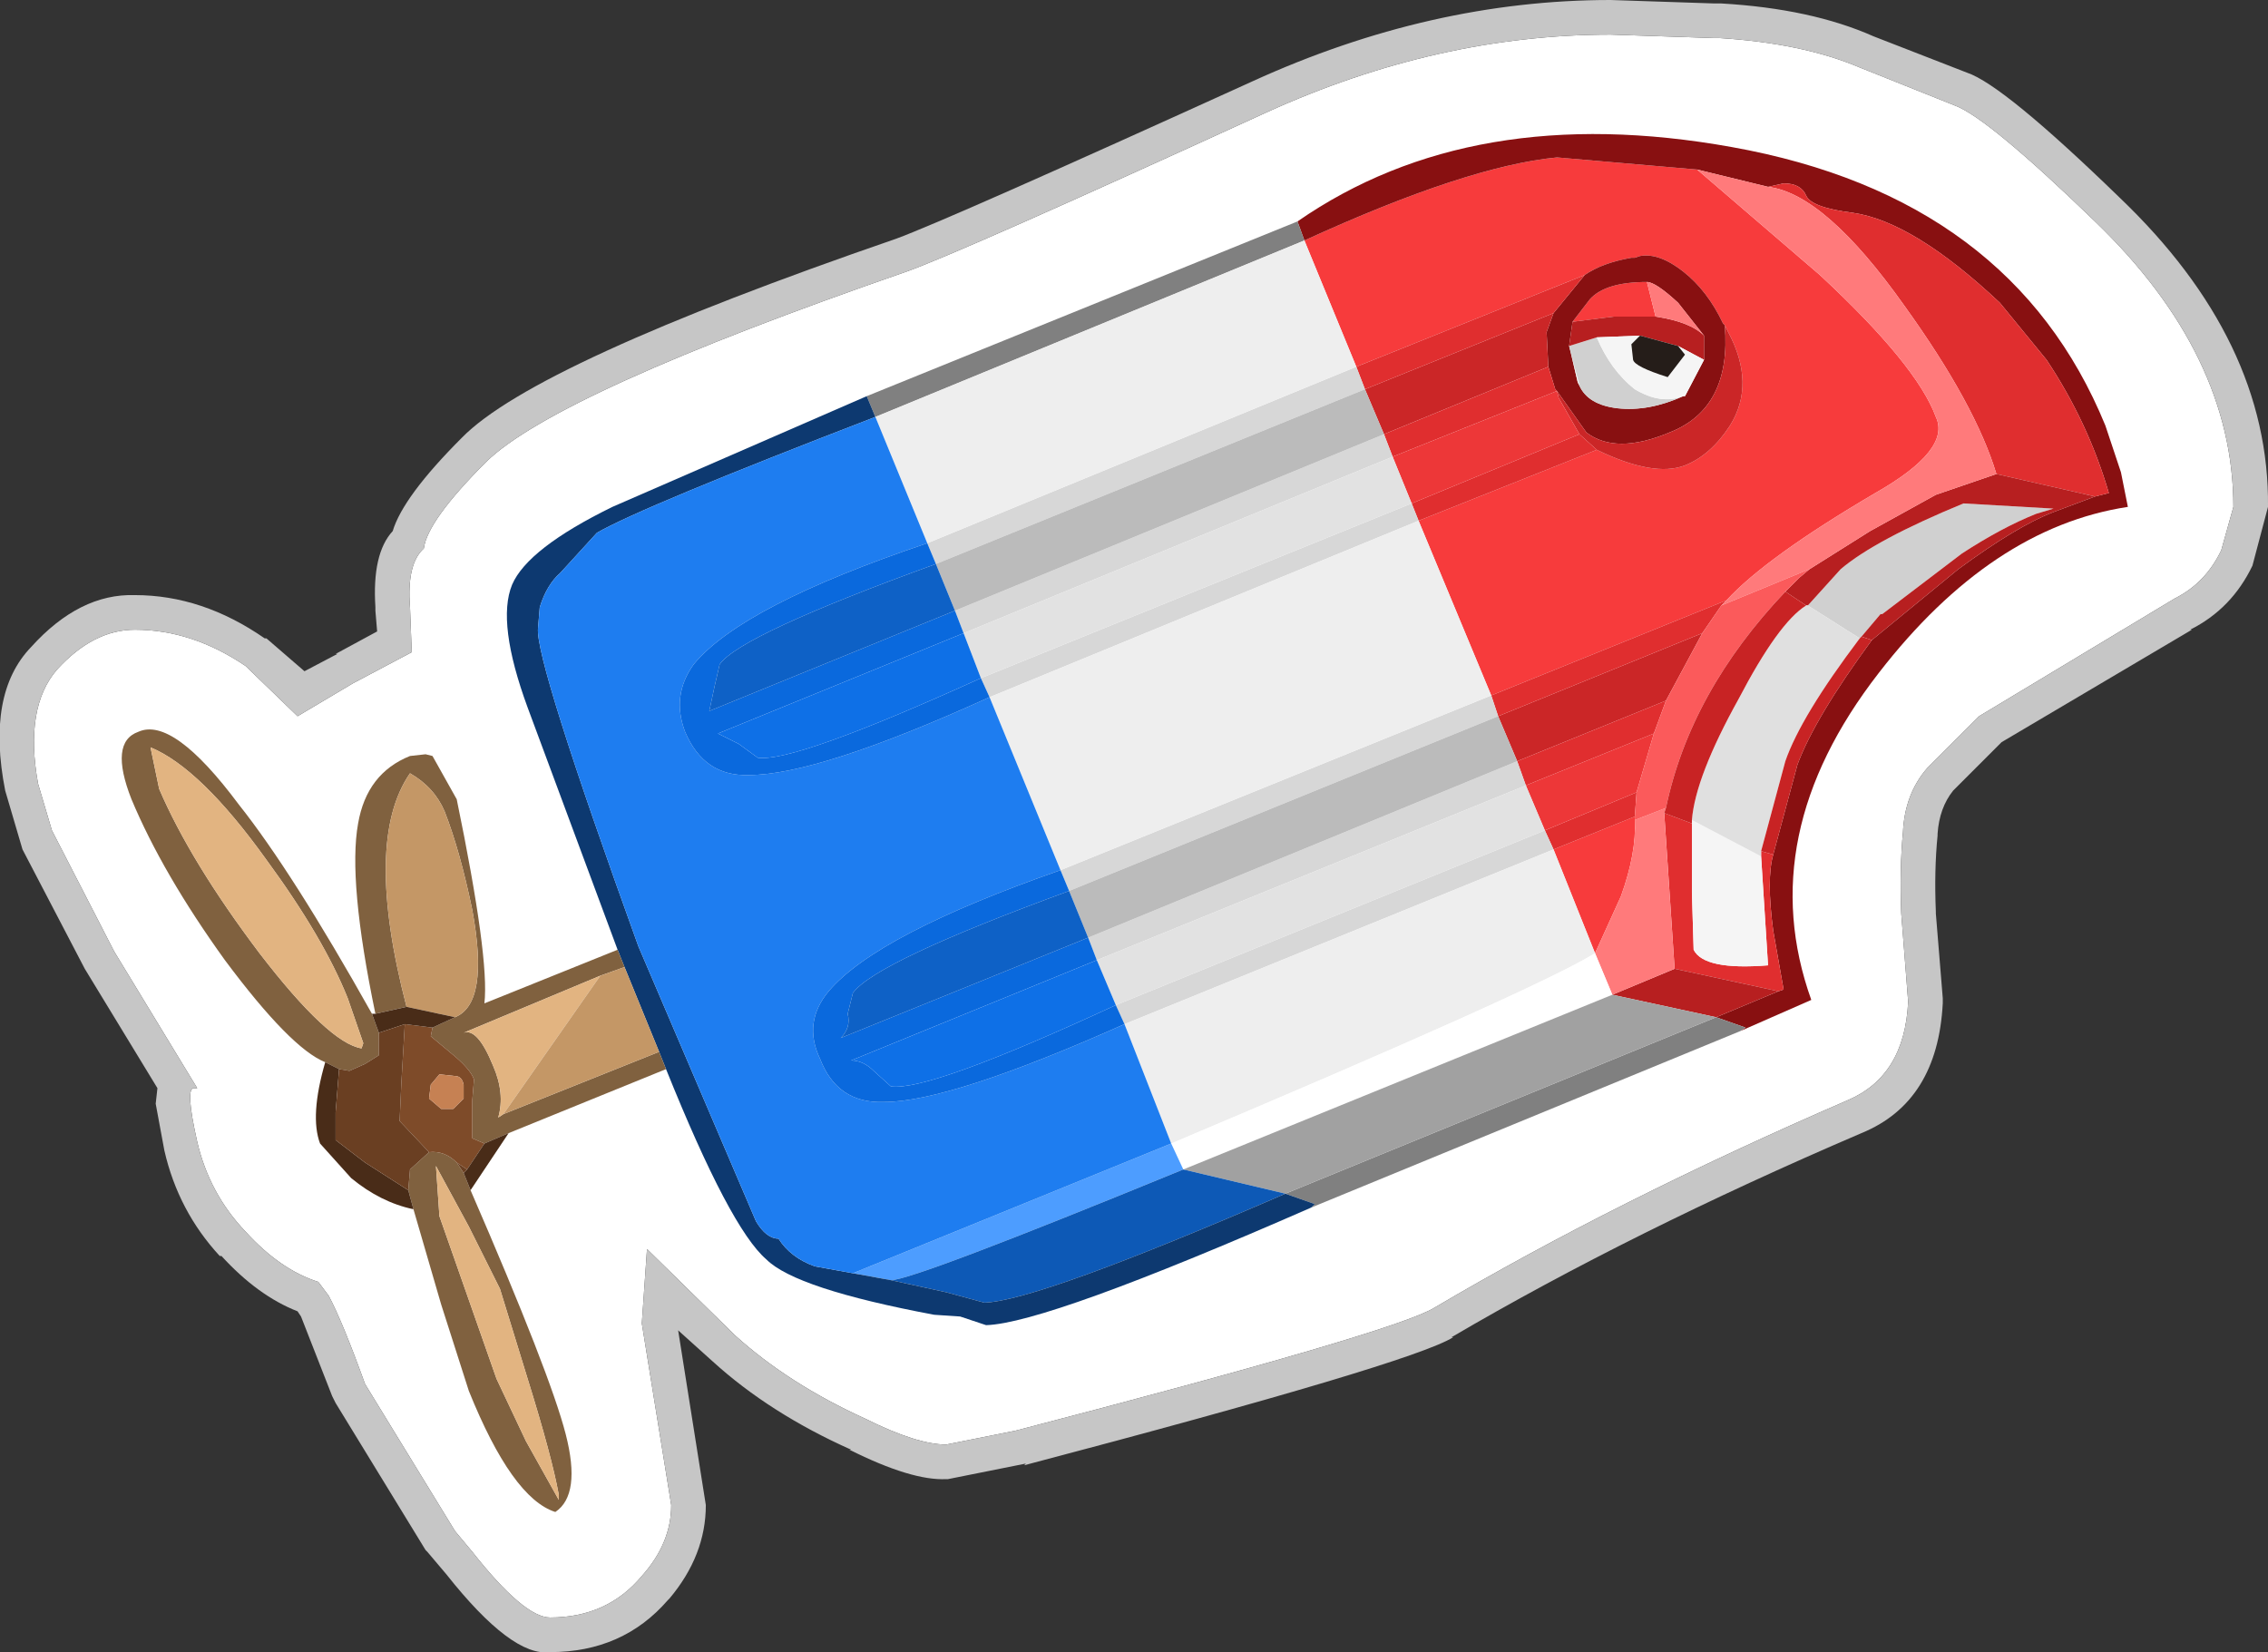 <?xml version="1.0" encoding="UTF-8" standalone="no"?>
<svg xmlns:ffdec="https://www.free-decompiler.com/flash" xmlns:xlink="http://www.w3.org/1999/xlink" ffdec:objectType="shape" height="47.75px" width="65.55px" xmlns="http://www.w3.org/2000/svg">
  <rect width="100%" height="100%" fill="#333333" stroke="none"/>
  <g transform="matrix(1.0, 0.0, 0.0, 1.0, 32.8, 23.9)">
    <path d="M-24.2 -3.2 L-22.6 -4.15 -20.9 -5.05 -20.95 -6.35 Q-21.05 -7.6 -20.55 -8.05 -20.45 -8.85 -18.75 -10.55 -16.7 -12.55 -6.6 -16.05 -5.05 -16.6 3.8 -20.65 8.75 -22.9 13.75 -22.9 L16.75 -22.8 16.9 -22.8 Q19.3 -22.65 20.95 -21.95 L23.7 -20.85 Q24.65 -20.5 27.75 -17.5 31.75 -13.65 31.75 -9.25 L31.4 -8.0 Q30.95 -7.05 30.05 -6.6 L24.4 -3.2 22.9 -1.7 Q22.25 -0.95 22.2 0.15 22.1 1.2 22.15 2.5 L22.35 5.05 Q22.25 7.2 20.6 7.9 13.9 10.8 8.65 13.9 7.5 14.6 -3.45 17.45 L-5.45 17.85 Q-6.3 17.85 -7.8 17.1 -10.0 16.1 -11.55 14.7 L-14.1 12.2 -14.25 14.35 -13.4 19.6 Q-13.4 20.7 -14.25 21.65 -15.25 22.85 -16.9 22.85 -17.65 22.85 -19.15 20.95 L-19.65 20.35 -22.25 16.1 Q-22.9 14.3 -23.3 13.55 L-23.6 13.15 Q-24.7 12.8 -25.7 11.7 -26.75 10.6 -27.1 9.1 -27.45 7.55 -27.2 7.55 L-27.1 7.55 -29.5 3.6 -31.3 0.1 -31.7 -1.25 Q-32.1 -3.45 -31.15 -4.55 -30.1 -5.7 -28.9 -5.7 -27.25 -5.7 -25.7 -4.65 L-24.2 -3.2" fill="#ffffff" fill-rule="evenodd" stroke="none"/>
    <path d="M-25.15 -5.45 L-25.1 -5.45 -24.0 -4.5 -23.05 -5.0 -23.1 -5.0 -21.9 -5.65 -21.95 -6.25 -21.95 -6.35 Q-22.05 -7.9 -21.45 -8.55 -21.15 -9.55 -19.45 -11.25 -17.35 -13.4 -6.9 -17.0 -5.4 -17.55 3.4 -21.55 8.55 -23.9 13.75 -23.9 L16.75 -23.8 16.95 -23.8 Q19.55 -23.65 21.35 -22.85 L24.05 -21.8 Q25.1 -21.45 28.45 -18.2 32.8 -14.05 32.75 -9.25 L32.3 -7.55 Q31.7 -6.3 30.5 -5.7 L30.55 -5.7 25.05 -2.45 23.65 -1.05 Q23.25 -0.55 23.2 0.2 L23.2 0.25 Q23.1 1.25 23.15 2.45 L23.15 2.5 23.35 4.95 23.35 5.1 Q23.2 7.95 21.0 8.85 14.35 11.7 9.15 14.75 L9.2 14.75 Q8.0 15.5 -3.2 18.45 L-3.15 18.4 -5.4 18.85 -5.45 18.85 Q-6.45 18.9 -8.25 18.0 L-8.2 18.0 Q-10.55 16.95 -12.2 15.45 L-13.2 14.55 -12.4 19.6 Q-12.4 21.05 -13.45 22.3 L-13.5 22.35 Q-14.8 23.85 -16.9 23.85 -18.0 24.0 -19.9 21.6 L-20.45 20.95 -20.5 20.9 -23.1 16.65 -23.2 16.45 -24.1 14.15 -24.2 14.0 Q-25.35 13.55 -26.4 12.4 L-26.45 12.4 Q-27.65 11.1 -28.05 9.35 L-28.3 8.0 -28.25 7.55 -30.35 4.1 -32.15 0.65 -32.65 -1.05 Q-33.2 -3.85 -31.9 -5.2 -30.5 -6.75 -28.9 -6.7 -26.95 -6.7 -25.15 -5.45 M-24.2 -3.2 L-25.7 -4.65 Q-27.25 -5.7 -28.9 -5.7 -30.1 -5.7 -31.15 -4.55 -32.1 -3.45 -31.7 -1.25 L-31.3 0.1 -29.5 3.6 -27.1 7.55 -27.2 7.55 Q-27.45 7.55 -27.1 9.1 -26.75 10.6 -25.7 11.7 -24.7 12.8 -23.6 13.15 L-23.3 13.55 Q-22.9 14.3 -22.25 16.1 L-19.65 20.35 -19.15 20.95 Q-17.65 22.85 -16.9 22.85 -15.25 22.85 -14.25 21.65 -13.4 20.7 -13.4 19.6 L-14.25 14.35 -14.1 12.2 -11.55 14.7 Q-10.0 16.1 -7.8 17.1 -6.3 17.85 -5.45 17.85 L-3.45 17.45 Q7.5 14.6 8.65 13.9 13.9 10.8 20.6 7.9 22.25 7.2 22.35 5.05 L22.15 2.5 Q22.1 1.2 22.2 0.15 22.25 -0.95 22.9 -1.7 L24.4 -3.2 30.05 -6.6 Q30.95 -7.05 31.4 -8.0 L31.75 -9.25 Q31.75 -13.65 27.75 -17.5 24.65 -20.5 23.7 -20.85 L20.95 -21.95 Q19.3 -22.65 16.9 -22.8 L16.75 -22.8 13.75 -22.9 Q8.75 -22.9 3.8 -20.65 -5.05 -16.6 -6.6 -16.05 -16.7 -12.55 -18.75 -10.55 -20.45 -8.85 -20.55 -8.05 -21.05 -7.6 -20.95 -6.35 L-20.9 -5.05 -22.6 -4.15 -24.2 -3.2" fill="#c6c6c6" fill-rule="evenodd" stroke="none"/>
    <path d="M17.05 -14.5 L17.0 -14.55 Q16.55 -15.5 15.85 -16.05 15.15 -16.6 14.6 -16.5 L14.45 -16.45 14.35 -16.45 Q13.5 -16.3 13.0 -15.95 L6.4 -13.3 4.9 -16.95 Q9.6 -19.1 12.2 -19.35 L16.25 -19.0 19.8 -15.95 Q22.6 -13.35 23.15 -11.85 23.6 -10.9 21.4 -9.65 18.25 -7.8 17.1 -6.55 L10.3 -3.8 8.2 -8.85 13.35 -10.9 Q15.0 -10.1 15.9 -10.45 16.65 -10.75 17.2 -11.6 17.95 -12.8 17.15 -14.3 L17.05 -14.5 M12.65 -14.6 L13.15 -15.25 Q13.6 -15.75 14.8 -15.75 L15.05 -14.75 13.85 -14.75 12.65 -14.6 M12.1 0.65 L14.45 -0.3 14.45 -0.2 Q14.5 0.75 14.05 2.0 L13.3 3.65 12.1 0.65" fill="#f73b3c" fill-rule="evenodd" stroke="none"/>
    <path d="M13.0 -15.95 Q13.5 -16.3 14.35 -16.45 L14.45 -16.45 14.6 -16.5 Q15.15 -16.6 15.85 -16.05 16.55 -15.5 17.0 -14.55 L17.05 -14.5 Q17.25 -12.1 15.45 -11.4 13.9 -10.75 13.05 -11.4 L12.2 -12.6 12.15 -12.65 11.95 -13.3 11.9 -14.3 12.1 -14.85 13.0 -15.95 M16.25 -19.0 L12.2 -19.35 Q9.6 -19.1 4.9 -16.95 L4.7 -17.5 Q9.75 -21.0 17.25 -19.65 25.35 -18.2 28.05 -11.6 L28.5 -10.25 28.7 -9.25 Q24.75 -8.65 21.5 -4.45 17.85 0.25 19.55 5.0 L17.5 5.9 17.65 5.8 16.8 5.5 18.6 4.75 18.75 4.7 18.45 3.0 Q18.25 1.5 18.45 0.8 L19.15 -1.8 Q19.65 -3.15 21.3 -5.4 L23.8 -7.45 Q25.5 -8.7 26.55 -9.1 L27.75 -9.55 28.15 -9.65 Q27.55 -11.7 26.35 -13.5 L25.0 -15.15 Q22.5 -17.5 20.75 -17.75 19.55 -17.9 19.4 -18.25 19.25 -18.6 18.75 -18.6 L18.3 -18.5 16.25 -19.0 M12.65 -14.6 L12.55 -13.9 12.6 -13.7 12.8 -12.85 12.85 -12.75 Q13.1 -12.2 13.95 -12.1 14.85 -12.0 15.85 -12.45 L15.9 -12.45 16.45 -13.5 16.45 -14.2 15.7 -15.15 Q15.05 -15.75 14.8 -15.75 13.6 -15.75 13.15 -15.25 L12.65 -14.6" fill="#881011" fill-rule="evenodd" stroke="none"/>
    <path d="M17.05 -14.5 L17.15 -14.3 Q17.95 -12.8 17.2 -11.6 16.65 -10.75 15.9 -10.45 15.0 -10.1 13.35 -10.9 L12.85 -11.35 12.25 -12.4 12.2 -12.6 13.05 -11.4 Q13.9 -10.75 15.45 -11.4 17.25 -12.1 17.05 -14.5 M12.1 -14.85 L11.9 -14.3 11.95 -13.3 7.2 -11.35 6.65 -12.65 12.1 -14.85 M11.05 -1.9 L10.5 -3.2 16.4 -5.6 15.35 -3.65 11.05 -1.9" fill="#cb2627" fill-rule="evenodd" stroke="none"/>
    <path d="M13.35 -10.9 L8.2 -8.85 8.0 -9.35 12.85 -11.35 13.35 -10.9 M10.3 -3.8 L17.1 -6.55 16.95 -6.4 16.4 -5.6 10.5 -3.2 10.3 -3.8 M6.4 -13.3 L13.0 -15.95 12.1 -14.85 6.65 -12.65 6.4 -13.3 M11.95 -13.3 L12.15 -12.65 12.2 -12.6 7.45 -10.7 7.2 -11.35 11.95 -13.3 M18.3 -18.5 L18.75 -18.6 Q19.25 -18.6 19.4 -18.25 19.55 -17.9 20.75 -17.75 22.5 -17.5 25.0 -15.15 L26.35 -13.5 Q27.55 -11.7 28.15 -9.65 L27.75 -9.55 24.9 -10.2 Q24.3 -12.2 22.25 -15.05 19.95 -18.3 18.3 -18.5 M18.45 0.8 Q18.25 1.5 18.45 3.0 L18.75 4.7 18.6 4.75 15.6 4.1 15.45 1.85 15.3 -0.4 16.1 -0.1 16.1 1.9 16.15 3.55 Q16.45 4.15 18.3 4.0 L18.1 0.85 18.1 0.7 18.45 0.8 M11.05 -1.9 L15.35 -3.65 15.0 -2.7 11.3 -1.2 11.05 -1.9 M14.5 -1.0 L14.45 -0.3 12.1 0.65 11.85 0.1 14.5 -1.0" fill="#e02e2f" fill-rule="evenodd" stroke="none"/>
    <path d="M15.85 -12.45 Q14.85 -12.0 13.95 -12.1 13.1 -12.2 12.85 -12.75 L12.6 -13.7 12.55 -13.9 13.35 -14.15 Q13.75 -13.2 14.45 -12.65 15.2 -12.2 15.85 -12.45 M19.45 -6.4 L20.4 -7.45 Q21.4 -8.3 23.95 -9.35 L26.55 -9.2 26.05 -9.05 Q25.05 -8.65 23.9 -7.9 L21.6 -6.15 21.55 -6.15 21.0 -5.5 20.95 -5.45 19.45 -6.4" fill="#d0d0d0" fill-rule="evenodd" stroke="none"/>
    <path d="M12.55 -13.9 L12.65 -14.6 13.85 -14.75 15.05 -14.75 Q16.05 -14.6 16.45 -14.2 L16.45 -13.5 15.7 -13.9 14.6 -14.2 13.35 -14.15 12.55 -13.9 M27.75 -9.55 L26.55 -9.1 Q25.5 -8.7 23.8 -7.45 L21.3 -5.4 21.0 -5.5 21.55 -6.15 21.6 -6.15 23.9 -7.9 Q25.05 -8.65 26.05 -9.05 L26.55 -9.2 23.95 -9.35 Q21.4 -8.3 20.4 -7.45 L19.45 -6.4 19.4 -6.4 18.8 -6.8 19.1 -7.1 19.2 -7.2 19.5 -7.45 21.25 -8.55 23.15 -9.6 24.9 -10.2 27.75 -9.55 M18.6 4.75 L16.8 5.5 13.8 4.85 15.6 4.1 18.6 4.75" fill="#b71f20" fill-rule="evenodd" stroke="none"/>
    <path d="M12.2 -12.6 L12.25 -12.4 12.85 -11.35 8.0 -9.35 7.45 -10.7 12.2 -12.6 M14.5 -1.0 L11.85 0.1 11.3 -1.2 15.0 -2.7 14.5 -1.0" fill="#ed3738" fill-rule="evenodd" stroke="none"/>
    <path d="M16.45 -13.5 L15.9 -12.45 15.85 -12.45 Q15.2 -12.2 14.45 -12.65 13.75 -13.2 13.35 -14.15 L14.6 -14.2 14.35 -13.95 14.4 -13.5 Q14.45 -13.3 15.4 -13.0 L15.9 -13.65 15.7 -13.9 16.45 -13.5 M12.85 -12.75 L12.8 -12.85 12.6 -13.7 12.85 -12.75 M16.1 -0.2 L18.1 0.85 18.3 4.0 Q16.45 4.15 16.15 3.55 L16.1 1.9 16.1 -0.1 16.1 -0.2" fill="#f5f5f5" fill-rule="evenodd" stroke="none"/>
    <path d="M14.6 -14.2 L15.7 -13.9 15.9 -13.65 15.4 -13.0 Q14.45 -13.3 14.4 -13.5 L14.35 -13.95 14.6 -14.2" fill="#251d19" fill-rule="evenodd" stroke="none"/>
    <path d="M17.1 -6.55 Q18.25 -7.8 21.4 -9.65 23.6 -10.9 23.15 -11.85 22.6 -13.35 19.8 -15.95 L16.25 -19.0 18.3 -18.5 Q19.95 -18.3 22.25 -15.05 24.3 -12.2 24.9 -10.2 L23.15 -9.6 21.25 -8.55 19.5 -7.45 16.95 -6.4 17.1 -6.55 M14.8 -15.75 Q15.05 -15.75 15.7 -15.15 L16.45 -14.2 Q16.05 -14.6 15.05 -14.75 L14.8 -15.75 M14.45 -0.2 L15.35 -0.55 15.3 -0.4 15.45 1.85 15.6 4.1 13.8 4.85 13.3 3.65 14.05 2.0 Q14.5 0.75 14.45 -0.2" fill="#ff7a7b" fill-rule="evenodd" stroke="none"/>
    <path d="M16.8 5.5 L17.65 5.8 17.5 5.9 5.1 11.0 5.2 10.9 4.35 10.6 16.8 5.5 M4.7 -17.5 L4.9 -16.95 -7.5 -11.85 -7.75 -12.45 4.7 -17.5" fill="#808080" fill-rule="evenodd" stroke="none"/>
    <path d="M-6.0 -8.2 L6.4 -13.3 6.65 -12.65 -5.75 -7.6 -6.0 -8.2 M7.2 -11.35 L7.45 -10.7 -4.95 -5.6 -5.2 -6.25 7.2 -11.35 M8.0 -9.35 L8.2 -8.85 -4.2 -3.75 -4.45 -4.3 8.0 -9.35 M10.5 -3.2 L-1.9 1.85 -2.15 1.25 10.3 -3.8 10.5 -3.2 M-1.35 3.2 L11.05 -1.9 11.3 -1.2 -1.1 3.85 -1.35 3.2 M11.85 0.1 L12.1 0.65 -0.3 5.7 -0.55 5.15 11.85 0.1" fill="#d7d7d7" fill-rule="evenodd" stroke="none"/>
    <path d="M8.2 -8.85 L10.3 -3.8 -2.15 1.25 -4.2 -3.75 8.2 -8.85 M4.9 -16.95 L6.4 -13.3 -6.0 -8.2 -7.5 -11.85 4.9 -16.95 M-0.3 5.7 L12.1 0.65 13.3 3.65 Q11.6 4.7 1.05 9.15 L-0.3 5.7" fill="#eeeeee" fill-rule="evenodd" stroke="none"/>
    <path d="M-4.95 -5.6 L7.45 -10.7 8.0 -9.35 -4.45 -4.3 -4.95 -5.6 M-1.1 3.85 L11.3 -1.2 11.85 0.1 -0.55 5.15 -1.1 3.85" fill="#e2e2e2" fill-rule="evenodd" stroke="none"/>
    <path d="M19.5 -7.45 L19.2 -7.2 19.1 -7.1 18.8 -6.8 Q16.05 -3.9 15.35 -0.55 L14.45 -0.2 14.45 -0.3 14.5 -1.0 15.0 -2.7 15.35 -3.65 16.4 -5.6 16.95 -6.4 19.5 -7.45" fill="#fb5a5b" fill-rule="evenodd" stroke="none"/>
    <path d="M19.4 -6.4 L19.45 -6.4 20.95 -5.45 Q19.25 -3.2 18.8 -1.9 L18.1 0.7 18.1 0.85 16.1 -0.2 Q16.2 -1.45 17.45 -3.7 18.6 -5.9 19.4 -6.4" fill="#e0e0e0" fill-rule="evenodd" stroke="none"/>
    <path d="M21.3 -5.4 Q19.65 -3.15 19.15 -1.8 L18.45 0.8 18.1 0.7 18.8 -1.9 Q19.25 -3.2 20.95 -5.45 L21.0 -5.5 21.3 -5.4 M18.8 -6.8 L19.4 -6.4 Q18.6 -5.9 17.45 -3.7 16.2 -1.45 16.1 -0.2 L16.1 -0.1 15.3 -0.4 15.35 -0.55 Q16.05 -3.9 18.8 -6.8" fill="#c82324" fill-rule="evenodd" stroke="none"/>
    <path d="M7.2 -11.35 L-5.2 -6.25 -5.75 -7.6 6.65 -12.65 7.2 -11.35 M10.5 -3.2 L11.05 -1.9 -1.35 3.2 -1.9 1.85 10.5 -3.2" fill="#bbbbbb" fill-rule="evenodd" stroke="none"/>
    <path d="M1.05 9.15 Q11.6 4.7 13.3 3.65 L13.8 4.85 1.4 9.9 1.05 9.15" fill="#ffffff" fill-rule="evenodd" stroke="none"/>
    <path d="M13.8 4.85 L16.8 5.5 4.35 10.6 1.4 9.9 13.8 4.85" fill="#a1a1a1" fill-rule="evenodd" stroke="none"/>
    <path d="M1.05 9.15 L1.4 9.9 Q-6.4 13.1 -7.05 13.1 L-8.15 12.9 1.05 9.15" fill="#4d9dff" fill-rule="evenodd" stroke="none"/>
    <path d="M1.4 9.9 L4.35 10.6 Q-2.8 13.7 -4.35 13.75 L-5.45 13.45 -7.05 13.1 Q-6.4 13.1 1.4 9.9" fill="#0d59b6" fill-rule="evenodd" stroke="none"/>
    <path d="M-7.05 13.1 L-5.45 13.45 -4.35 13.75 Q-2.8 13.7 4.35 10.6 L5.2 10.9 5.1 11.0 Q-2.55 14.35 -4.3 14.4 L-5.05 14.15 -5.8 14.1 Q-9.8 13.35 -10.65 12.5 -11.7 11.6 -13.55 7.0 L-13.75 6.5 -14.75 4.05 -14.95 3.55 -17.55 -3.45 Q-18.45 -5.9 -18.0 -7.0 -17.55 -8.05 -15.1 -9.25 L-7.75 -12.45 -7.5 -11.85 Q-14.25 -9.25 -15.55 -8.5 L-16.6 -7.35 Q-17.0 -7.0 -17.2 -6.35 L-17.25 -5.75 Q-17.35 -4.85 -14.35 3.45 L-10.95 11.4 Q-10.65 11.9 -10.3 11.9 -9.95 12.45 -9.25 12.7 L-8.15 12.9 -7.05 13.1" fill="#0d3970" fill-rule="evenodd" stroke="none"/>
    <path d="M-23.4 6.8 Q-24.4 6.4 -26.3 3.85 -28.1 1.35 -29.0 -0.8 -29.65 -2.45 -28.8 -2.75 -27.8 -3.2 -25.9 -0.65 -24.35 1.3 -22.05 5.4 L-21.85 5.95 -21.85 6.6 -22.25 6.85 -22.7 7.05 -23.0 7.0 -23.4 6.8 M-21.95 5.4 Q-22.75 1.55 -22.45 -0.1 -22.2 -1.55 -20.95 -2.05 L-20.5 -2.1 -20.3 -2.05 -19.6 -0.8 Q-18.65 3.8 -18.8 5.1 L-14.95 3.55 -14.75 4.05 -15.45 4.3 -19.4 5.95 Q-19.0 5.8 -18.55 6.9 -18.2 7.7 -18.4 8.4 L-18.25 8.3 -13.75 6.5 -13.55 7.0 -18.1 8.85 -18.8 9.15 -19.15 9.0 -19.15 7.9 -19.1 7.3 Q-19.2 7.0 -19.75 6.55 L-20.35 6.05 -20.3 5.8 -19.65 5.5 Q-18.65 5.1 -19.15 2.4 -19.5 0.7 -19.95 -0.45 -20.25 -1.15 -20.95 -1.55 -22.3 0.4 -21.05 5.2 L-21.95 5.4 M-28.45 -2.3 L-28.2 -1.1 Q-27.3 1.0 -25.3 3.65 -23.3 6.25 -22.35 6.4 L-22.3 6.25 -22.75 4.95 Q-23.45 3.2 -25.1 0.95 -27.0 -1.7 -28.45 -2.3 M-19.6 9.7 L-19.4 10.0 -19.2 10.5 Q-16.9 15.8 -16.45 17.55 -16.0 19.3 -16.75 19.8 -18.0 19.4 -19.25 16.3 L-20.05 13.8 -20.85 11.05 -21.0 10.5 -20.95 9.9 -20.4 9.4 Q-19.95 9.35 -19.6 9.7 M-18.35 13.35 L-19.25 11.55 -20.2 9.8 -20.1 11.25 -18.45 15.95 -17.6 17.75 -16.65 19.45 -16.65 19.3 Q-16.85 18.2 -17.55 15.95 L-18.35 13.35" fill="#80613f" fill-rule="evenodd" stroke="none"/>
    <path d="M-28.45 -2.3 Q-27.0 -1.7 -25.1 0.95 -23.45 3.2 -22.75 4.95 L-22.3 6.25 -22.35 6.4 Q-23.3 6.25 -25.3 3.65 -27.3 1.0 -28.2 -1.1 L-28.45 -2.3 M-18.25 8.3 L-18.4 8.4 Q-18.2 7.7 -18.55 6.9 -19.0 5.8 -19.4 5.95 L-15.45 4.3 -18.25 8.3 M-18.35 13.35 L-17.55 15.95 Q-16.85 18.2 -16.65 19.3 L-16.65 19.45 -17.6 17.75 -18.45 15.95 -20.1 11.25 -20.2 9.8 -19.25 11.55 -18.35 13.35" fill="#e2b481" fill-rule="evenodd" stroke="none"/>
    <path d="M-7.5 -11.85 L-6.0 -8.2 Q-11.35 -6.4 -12.75 -4.7 -13.4 -3.8 -13.0 -2.75 -12.45 -1.45 -11.15 -1.5 -9.15 -1.5 -4.2 -3.75 L-2.15 1.25 Q-7.45 3.1 -8.85 4.75 -9.6 5.65 -9.1 6.7 -8.6 8.0 -7.25 7.95 -5.35 7.95 -0.3 5.7 L1.05 9.15 -8.15 12.9 -9.25 12.7 Q-9.95 12.45 -10.3 11.9 -10.65 11.9 -10.95 11.4 L-14.35 3.45 Q-17.35 -4.85 -17.25 -5.75 L-17.2 -6.35 Q-17.0 -7.0 -16.6 -7.35 L-15.55 -8.5 Q-14.25 -9.25 -7.5 -11.85" fill="#1e7df0" fill-rule="evenodd" stroke="none"/>
    <path d="M-5.2 -6.25 L-4.95 -5.6 -12.05 -2.7 -11.45 -2.4 -10.9 -2.0 Q-9.85 -1.85 -4.45 -4.3 L-4.2 -3.75 Q-9.15 -1.5 -11.15 -1.5 -12.45 -1.45 -13.0 -2.75 -13.4 -3.8 -12.75 -4.7 -11.35 -6.4 -6.0 -8.2 L-5.75 -7.6 Q-11.4 -5.55 -12.0 -4.7 L-12.15 -4.05 -12.3 -3.35 -5.2 -6.25 M-2.15 1.25 L-1.9 1.85 Q-7.5 3.9 -8.15 4.8 L-8.3 5.4 Q-8.2 5.8 -8.5 6.1 L-1.35 3.2 -1.1 3.85 -8.2 6.75 Q-7.85 6.75 -7.55 7.05 L-7.05 7.5 Q-5.95 7.65 -0.55 5.15 L-0.3 5.7 Q-5.35 7.95 -7.25 7.95 -8.6 8.0 -9.1 6.7 -9.6 5.65 -8.85 4.75 -7.45 3.1 -2.15 1.25" fill="#0a69dd" fill-rule="evenodd" stroke="none"/>
    <path d="M-1.9 1.85 L-1.35 3.2 -8.5 6.1 Q-8.2 5.8 -8.3 5.4 L-8.15 4.8 Q-7.5 3.9 -1.9 1.85 M-5.75 -7.6 L-5.2 -6.25 -12.3 -3.35 -12.15 -4.05 -12.0 -4.7 Q-11.4 -5.55 -5.75 -7.6" fill="#0e61c6" fill-rule="evenodd" stroke="none"/>
    <path d="M-4.45 -4.3 Q-9.85 -1.85 -10.9 -2.0 L-11.45 -2.4 -12.05 -2.7 -4.95 -5.6 -4.45 -4.3 M-1.1 3.85 L-0.55 5.15 Q-5.95 7.65 -7.05 7.5 L-7.55 7.05 Q-7.85 6.75 -8.2 6.75 L-1.1 3.85" fill="#0e70e7" fill-rule="evenodd" stroke="none"/>
    <path d="M-21.05 5.2 Q-22.3 0.4 -20.95 -1.55 -20.25 -1.15 -19.95 -0.45 -19.5 0.7 -19.15 2.4 -18.65 5.1 -19.65 5.5 L-21.05 5.2 M-13.75 6.5 L-18.25 8.3 -15.45 4.3 -14.75 4.05 -13.75 6.5" fill="#c49766" fill-rule="evenodd" stroke="none"/>
    <path d="M-20.3 5.8 L-20.35 6.05 -19.75 6.55 Q-19.2 7.0 -19.1 7.3 L-19.15 7.9 -19.15 9.0 -18.8 9.15 -19.3 9.9 -19.6 9.7 Q-19.95 9.35 -20.4 9.4 L-21.25 8.5 -21.2 7.4 -21.1 5.7 -20.3 5.8 M-19.4 7.45 Q-19.45 7.2 -19.65 7.2 L-20.1 7.15 -20.35 7.45 -20.4 7.85 -20.05 8.15 -19.7 8.15 -19.4 7.85 -19.4 7.45" fill="#7e4b29" fill-rule="evenodd" stroke="none"/>
    <path d="M-19.4 7.45 L-19.4 7.85 -19.7 8.15 -20.05 8.15 -20.4 7.85 -20.35 7.45 -20.1 7.15 -19.65 7.2 Q-19.45 7.2 -19.4 7.45" fill="#c68153" fill-rule="evenodd" stroke="none"/>
    <path d="M-23.4 6.8 L-23.0 7.0 -23.1 8.25 -23.1 9.05 -22.25 9.7 -21.0 10.5 -20.85 11.05 Q-21.8 10.85 -22.65 10.15 L-23.55 9.15 Q-23.85 8.35 -23.4 6.8 M-21.85 5.95 L-22.05 5.4 -21.95 5.4 -21.05 5.2 -19.65 5.5 -20.3 5.8 -21.1 5.7 -21.85 5.95 M-18.8 9.15 L-18.1 8.85 -19.2 10.5 -19.4 10.0 -19.3 9.9 -18.8 9.15" fill="#492c18" fill-rule="evenodd" stroke="none"/>
    <path d="M-23.0 7.0 L-22.7 7.05 -22.25 6.85 -21.85 6.6 -21.85 5.95 -21.1 5.7 -21.2 7.4 -21.25 8.5 -20.4 9.4 -20.95 9.9 -21.0 10.5 -22.25 9.7 -23.1 9.05 -23.1 8.25 -23.0 7.0 M-19.3 9.9 L-19.4 10.0 -19.6 9.7 -19.3 9.9" fill="#6a3f22" fill-rule="evenodd" stroke="none"/>
  </g>
</svg>
